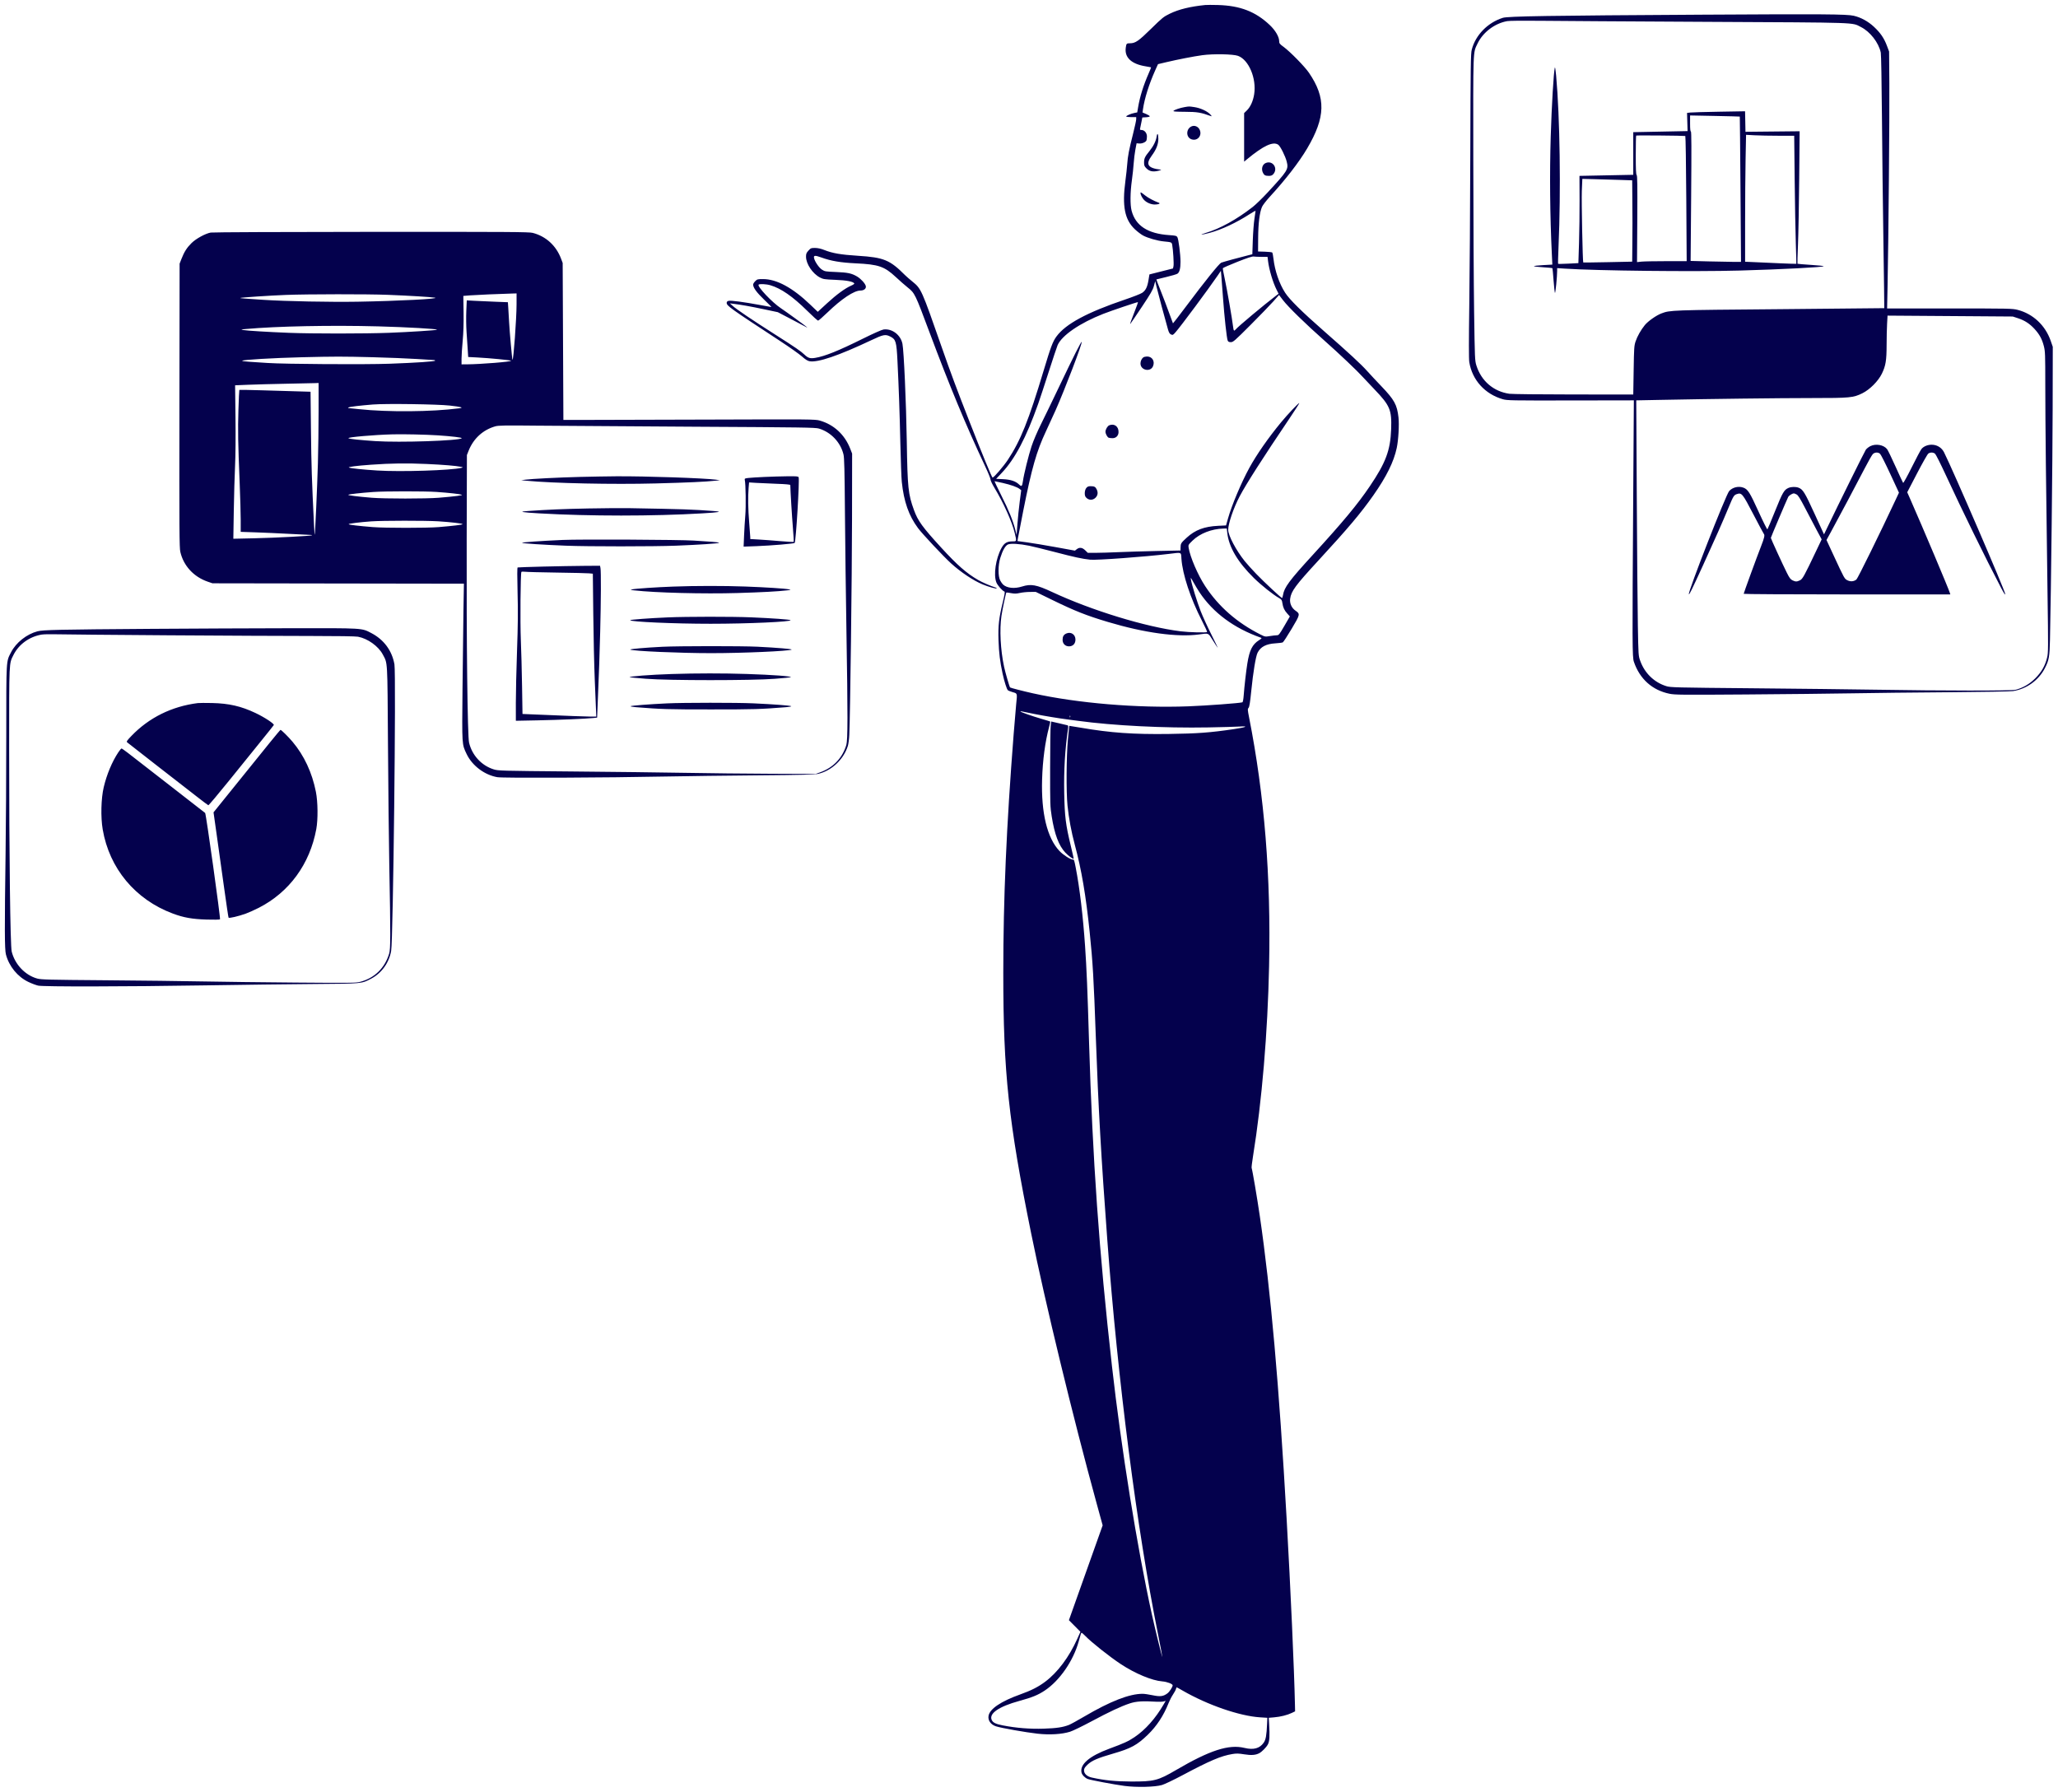 <svg width="232" height="202" viewBox="0 0 232 202" fill="none" xmlns="http://www.w3.org/2000/svg">
<path fill-rule="evenodd" clip-rule="evenodd" d="M135.86 0.566C134.172 0.737 132.891 1.05 131.88 1.54C131.175 1.882 131.031 1.997 129.774 3.232C128.352 4.63 127.995 4.876 127.385 4.879C126.996 4.881 126.973 4.906 126.908 5.38C126.757 6.484 127.544 7.219 129.154 7.478C129.475 7.53 129.747 7.58 129.76 7.589C129.772 7.599 129.656 7.896 129.501 8.248C128.892 9.638 128.503 10.885 128.297 12.109L128.202 12.671L127.882 12.735C127.485 12.814 126.957 13.042 126.957 13.134C126.957 13.172 127.211 13.203 127.521 13.203H128.085V13.444C128.085 13.576 127.926 14.313 127.732 15.08C127.27 16.901 127.134 17.611 127.074 18.495C127.047 18.895 126.955 19.74 126.87 20.373C126.484 23.245 126.784 24.77 127.948 25.859C128.226 26.119 128.635 26.43 128.855 26.549C129.385 26.836 130.484 27.15 131.187 27.216C132.063 27.299 132.09 27.31 132.143 27.604C132.248 28.177 132.344 29.741 132.29 29.996L132.233 30.267L130.904 30.602L129.576 30.938L129.471 31.574C129.341 32.366 129.152 32.746 128.756 33.014C128.586 33.129 127.723 33.468 126.836 33.768C122.545 35.219 120.133 36.517 119.096 37.934C118.679 38.504 118.457 39.095 117.653 41.769C115.966 47.386 115.042 49.692 113.624 51.828C113.124 52.582 112.039 53.843 111.892 53.843C111.817 53.843 110.755 51.268 109.298 47.551C107.866 43.899 107.178 42.054 106.134 39.065C103.89 32.638 103.849 32.546 102.858 31.743C102.549 31.493 102.17 31.162 102.017 31.009C100.318 29.304 99.628 29.02 96.733 28.837C94.78 28.713 93.85 28.553 92.918 28.182C92.54 28.032 92.199 27.956 91.884 27.953C91.442 27.948 91.399 27.966 91.139 28.25C90.906 28.505 90.863 28.611 90.864 28.937C90.864 29.749 91.597 30.844 92.434 31.284C92.804 31.477 92.946 31.499 94.167 31.548C95.448 31.6 96.172 31.738 96.307 31.956C96.332 31.996 96.178 32.104 95.965 32.196C95.285 32.488 94.302 33.206 93.23 34.194L92.188 35.154L91.361 34.362C89.354 32.437 87.557 31.463 86.015 31.463C85.412 31.463 85.358 31.477 85.137 31.699C85.007 31.829 84.901 31.999 84.901 32.077C84.901 32.43 85.282 32.955 86.121 33.762C86.609 34.23 86.984 34.614 86.956 34.614C86.928 34.614 86.336 34.508 85.641 34.378C83.876 34.049 82.387 33.853 82.134 33.917C81.988 33.953 81.921 34.024 81.921 34.14C81.921 34.479 82.245 34.711 87.982 38.471C89.016 39.149 90.105 39.919 90.402 40.184C90.77 40.511 91.039 40.684 91.242 40.722C92.182 40.899 94.513 40.107 98.247 38.342C99.593 37.705 99.815 37.664 100.373 37.947C100.987 38.257 101.065 38.524 101.171 40.673C101.33 43.92 101.416 46.383 101.498 50.005C101.543 51.961 101.615 53.906 101.66 54.328C101.893 56.557 102.448 58.135 103.49 59.541C103.968 60.185 106.381 62.758 107.218 63.516C108.332 64.524 109.723 65.451 110.774 65.886C111.423 66.154 112.289 66.399 112.355 66.332C112.378 66.309 112.329 66.268 112.245 66.243C111.715 66.08 110.725 65.651 110.27 65.388C108.949 64.622 107.933 63.731 106.098 61.73C103.988 59.428 103.478 58.726 103.034 57.507C102.379 55.705 102.306 55.01 102.223 49.763C102.156 45.443 101.894 39.563 101.735 38.765C101.532 37.751 100.56 37.015 99.597 37.147C99.408 37.173 98.436 37.605 97.34 38.149C94.533 39.544 92.978 40.171 91.897 40.346C91.329 40.438 91.102 40.371 90.702 39.993C90.261 39.576 89.693 39.186 87.399 37.726C84.805 36.075 83.015 34.867 82.596 34.486L82.283 34.201L82.686 34.25C83.507 34.349 84.661 34.555 86.15 34.87L87.681 35.194L89.01 35.885C89.742 36.264 90.503 36.667 90.702 36.779C90.902 36.892 91.028 36.945 90.984 36.898C90.874 36.781 88.597 35.124 88.022 34.743C87.055 34.101 85.372 32.327 85.513 32.097C85.583 31.983 86.372 32.019 86.841 32.157C88.051 32.514 89.352 33.415 90.99 35.031C91.613 35.646 92.168 36.149 92.224 36.149C92.279 36.149 92.761 35.727 93.295 35.212C94.876 33.688 96.28 32.755 96.995 32.755C97.404 32.755 97.672 32.528 97.601 32.242C97.528 31.949 97.039 31.42 96.61 31.167C96.006 30.812 95.566 30.719 94.241 30.665C93.049 30.617 92.97 30.603 92.651 30.392C92.328 30.177 91.885 29.539 91.778 29.134C91.686 28.782 91.853 28.76 92.589 29.027C93.683 29.424 94.747 29.605 96.473 29.688C99.051 29.811 99.694 30.032 100.992 31.24C101.417 31.637 102.012 32.159 102.314 32.4C103.13 33.053 103.152 33.097 104.775 37.441C107.026 43.468 108.887 47.949 111.049 52.55C111.394 53.283 111.67 53.965 111.664 54.064C111.657 54.163 111.853 54.577 112.099 54.984C113.125 56.681 114.089 58.828 114.389 60.085C114.621 61.052 114.626 61.034 114.127 61.034C113.506 61.034 113.2 61.224 112.888 61.801C112.252 62.977 111.985 64.786 112.318 65.653C112.448 65.99 112.996 66.611 113.241 66.698C113.301 66.719 113.24 67.099 113.055 67.853C112.607 69.679 112.508 70.554 112.563 72.184C112.612 73.616 112.732 74.597 113.021 75.932C113.212 76.811 113.487 77.683 113.613 77.811C113.663 77.861 113.912 77.962 114.167 78.035C114.701 78.187 114.686 78.132 114.552 79.415C114.51 79.815 114.384 81.305 114.273 82.727C113.453 93.207 113.101 101.316 113.101 109.673C113.102 120.962 113.687 126.433 116.238 139.019C117.837 146.904 120.957 159.777 123.618 169.468L124.303 171.963L123.246 174.934C122.665 176.568 121.809 178.973 121.344 180.28L120.499 182.655L121.149 183.31L121.799 183.965L121.441 184.761C120.513 186.827 119.222 188.551 117.815 189.601C117.027 190.189 116.256 190.58 114.993 191.032C112.848 191.799 111.587 192.649 111.442 193.423C111.345 193.942 111.682 194.427 112.276 194.621C112.858 194.811 115.658 195.307 116.967 195.452C118.329 195.603 119.691 195.521 120.624 195.232C120.924 195.139 121.992 194.623 122.996 194.085C125.073 192.973 126.37 192.365 127.36 192.038C128.076 191.801 128.807 191.754 130.341 191.846C130.673 191.866 131.049 191.853 131.177 191.817L131.408 191.753L131.184 192.141C130.272 193.721 129.101 195.036 127.884 195.848C127.176 196.32 126.715 196.531 125.064 197.14C122.812 197.97 121.717 198.906 121.919 199.829C121.978 200.097 122.309 200.44 122.625 200.56C122.963 200.688 125.583 201.182 126.749 201.337C128.11 201.519 130.197 201.47 130.993 201.237C131.285 201.151 132.318 200.658 133.289 200.141C136.394 198.488 137.63 197.962 138.921 197.746C139.384 197.669 139.625 197.674 140.266 197.778C141.056 197.906 141.553 197.868 141.96 197.65C142.268 197.484 142.762 196.979 142.932 196.655C143.117 196.301 143.151 195.728 143.07 194.346L143.03 193.66L143.634 193.608C144.351 193.548 145.118 193.356 145.628 193.11L145.997 192.932L145.981 192.205C145.898 188.241 145.496 179.24 145.044 171.239C144.19 156.134 143.247 145.49 142.022 137.116C141.721 135.055 141.188 131.918 141.096 131.665C141.075 131.608 141.148 131.008 141.257 130.332C142.256 124.153 142.908 116.429 143.066 108.912C143.279 98.753 142.55 89.701 140.805 80.85C140.642 80.023 140.637 79.93 140.753 79.8C140.845 79.695 140.926 79.192 141.053 77.92C141.268 75.773 141.564 73.983 141.771 73.58C142.11 72.916 142.735 72.59 143.789 72.527C144.169 72.504 144.538 72.456 144.609 72.419C144.68 72.382 145.128 71.697 145.605 70.896C146.575 69.266 146.586 69.22 146.045 68.847C145.607 68.546 145.369 68.018 145.439 67.505C145.556 66.643 146.02 66.015 148.637 63.174C151.983 59.541 153.406 57.854 154.819 55.842C156.293 53.743 157.124 52.062 157.454 50.509C157.647 49.602 157.746 47.88 157.652 47.051C157.491 45.624 157.185 45.069 155.72 43.541C155.166 42.963 154.446 42.193 154.121 41.828C153.433 41.059 152.04 39.771 149.269 37.342C146.738 35.123 145.377 33.777 144.871 32.996C144.214 31.981 143.709 30.509 143.56 29.173C143.521 28.824 143.458 28.507 143.42 28.468C143.382 28.43 143.007 28.389 142.586 28.375L141.822 28.352L141.832 26.817C141.844 25.169 141.997 23.945 142.269 23.319C142.352 23.129 142.744 22.62 143.141 22.188C144.918 20.255 146.446 18.279 147.351 16.746C149.437 13.21 149.49 11.03 147.557 8.2C147.079 7.499 145.437 5.824 144.701 5.285C144.255 4.958 144.204 4.892 144.202 4.631C144.196 4.143 143.77 3.417 143.137 2.819C141.537 1.305 139.799 0.635 137.29 0.565C136.681 0.548 136.037 0.548 135.86 0.566ZM191.853 1.655C174.708 1.755 169.986 1.829 169.416 2.009C167.706 2.55 166.336 3.952 165.913 5.597C165.794 6.059 165.778 7.254 165.749 17.312C165.732 23.473 165.68 31.167 165.634 34.41C165.578 38.383 165.578 40.473 165.633 40.817C165.954 42.836 167.399 44.435 169.422 45.01C169.906 45.148 170.395 45.157 177.062 45.146L184.186 45.134L184.113 56.094C184.001 72.793 184.007 74.07 184.189 74.608C184.847 76.545 186.261 77.814 188.202 78.212C188.817 78.337 189.524 78.344 196.768 78.293C201.11 78.263 206.512 78.205 208.772 78.164C211.032 78.123 215.927 78.067 219.649 78.041C223.548 78.013 226.637 77.957 226.937 77.91C228.459 77.671 229.801 76.708 230.514 75.343C230.979 74.454 231.055 74.035 231.095 72.143C231.218 66.387 231.384 52.03 231.397 46.087L231.411 39.098L231.173 38.413C230.569 36.677 229.18 35.377 227.455 34.935C226.86 34.782 226.537 34.775 219.784 34.775H212.734L212.786 32.25C212.889 27.278 213.015 12.934 212.987 9.405L212.959 5.81L212.717 5.164C212.397 4.311 211.99 3.712 211.268 3.036C210.598 2.409 209.79 1.966 208.974 1.777C208.181 1.594 205.526 1.575 191.853 1.655ZM192.554 2.463C209.855 2.552 208.716 2.514 209.779 3.044C210.817 3.562 211.784 4.806 212.023 5.931C212.066 6.135 212.123 9.323 212.153 13.162C212.182 16.94 212.257 23.337 212.32 27.378C212.382 31.419 212.426 34.733 212.416 34.742C212.406 34.751 207.123 34.802 200.675 34.856C188.337 34.959 188.276 34.961 187.291 35.335C186.707 35.556 185.787 36.205 185.421 36.652C184.984 37.188 184.575 37.911 184.381 38.492C184.219 38.977 184.203 39.226 184.163 41.747L184.119 44.476L177.404 44.472C173.634 44.47 170.454 44.434 170.152 44.392C168.365 44.137 166.982 42.95 166.434 41.199C166.263 40.651 166.255 40.453 166.178 35.179C166.134 32.18 166.092 24.472 166.085 18.051C166.071 5.264 166.044 6.009 166.559 4.921C167.164 3.644 168.498 2.633 169.909 2.382C170.161 2.337 171.692 2.321 173.565 2.343C175.337 2.364 183.882 2.418 192.554 2.463ZM139.561 6.297C140.776 6.739 141.66 8.835 141.384 10.62C141.265 11.385 140.967 12.049 140.566 12.442L140.251 12.751V15.488V18.226L140.576 17.956C142.435 16.417 143.522 15.912 144.102 16.32C144.336 16.484 144.893 17.596 145.051 18.212C145.274 19.086 145.182 19.235 142.876 21.727C142.3 22.349 141.555 23.071 141.221 23.332C139.423 24.736 137.536 25.78 135.945 26.252C135.084 26.508 135.414 26.508 136.366 26.252C137.702 25.893 139.38 25.107 140.873 24.142C141.24 23.904 141.54 23.739 141.54 23.775C141.54 23.81 141.482 24.218 141.411 24.682C141.34 25.145 141.258 26.231 141.229 27.095L141.177 28.665L140.734 28.774C139.83 28.996 137.867 29.532 137.672 29.611C137.44 29.705 135.834 31.7 133.725 34.516C132.916 35.596 132.244 36.468 132.231 36.455C132.218 36.442 132.022 35.912 131.794 35.277C131.567 34.642 131.147 33.536 130.86 32.82C130.574 32.103 130.349 31.51 130.361 31.501C130.372 31.493 130.873 31.37 131.475 31.229C132.077 31.088 132.646 30.918 132.741 30.852C132.97 30.691 133.079 30.261 133.08 29.521C133.08 28.683 132.856 26.936 132.721 26.729C132.625 26.582 132.501 26.552 131.813 26.507C129.39 26.348 128.007 25.448 127.564 23.744C127.394 23.088 127.407 21.7 127.596 20.34C127.681 19.725 127.774 18.859 127.802 18.414C127.829 17.97 127.914 17.279 127.99 16.879L128.129 16.152L128.423 16.178C128.748 16.206 129.166 16.027 129.244 15.825C129.271 15.753 129.294 15.55 129.294 15.374C129.294 14.993 129.012 14.657 128.691 14.657C128.518 14.657 128.492 14.628 128.528 14.475C128.551 14.376 128.617 14.057 128.673 13.768L128.776 13.243L129.196 13.219C129.427 13.205 129.616 13.157 129.616 13.111C129.616 13.065 129.432 12.949 129.207 12.854L128.797 12.681L128.849 12.316C129.015 11.124 129.541 9.456 130.235 7.915L130.542 7.232L131.427 7.022C132.765 6.705 134.547 6.358 135.537 6.222C136.769 6.054 139.008 6.095 139.561 6.297ZM175.275 7.628C175.144 8.145 174.921 11.907 174.815 15.384C174.685 19.621 174.73 24.282 174.942 28.688L174.997 29.831L173.94 29.89C173.359 29.922 172.9 29.976 172.922 30.01C172.943 30.045 173.414 30.099 173.969 30.131C174.523 30.163 174.991 30.212 175.007 30.24C175.024 30.268 175.082 30.891 175.136 31.624C175.191 32.358 175.261 32.986 175.293 33.021C175.35 33.083 175.539 31.17 175.539 30.538V30.227L176.405 30.284C180.038 30.525 190.958 30.645 196.123 30.501C200.833 30.37 205.59 30.123 205.59 30.01C205.59 29.981 204.931 29.914 204.126 29.861C203.321 29.809 202.649 29.752 202.631 29.734C202.614 29.717 202.639 28.744 202.688 27.573C202.737 26.402 202.799 23.048 202.826 20.12L202.875 14.797L199.822 14.828L196.768 14.859L196.746 13.702L196.723 12.544L193.805 12.594C192.2 12.621 190.728 12.663 190.535 12.687L190.182 12.731L190.212 13.755L190.242 14.778L187.744 14.828C186.371 14.856 184.993 14.883 184.683 14.889L184.119 14.899V17.303V19.707L181.621 19.757C180.248 19.784 178.883 19.811 178.589 19.817L178.055 19.828L178.066 22.474C178.072 23.93 178.044 26.142 178.004 27.392L177.932 29.664L176.808 29.721C176.191 29.752 175.668 29.761 175.648 29.741C175.628 29.721 175.649 28.836 175.695 27.776C175.968 21.539 175.85 13.218 175.424 8.517C175.366 7.867 175.305 7.508 175.275 7.628ZM133.544 12.074C133.036 12.16 132.387 12.38 132.288 12.5C132.227 12.575 132.529 12.598 133.591 12.604C134.98 12.611 135.367 12.675 136.504 13.088C136.631 13.134 136.614 13.092 136.424 12.887C136.091 12.528 135.307 12.171 134.642 12.075C134.026 11.985 134.073 11.985 133.544 12.074ZM196.129 13.143C196.139 13.154 196.173 16.844 196.206 21.343L196.265 29.524H195.502C195.083 29.524 193.805 29.499 192.662 29.47L190.585 29.416L190.645 22.118C190.689 16.742 190.681 14.819 190.614 14.819C190.553 14.819 190.524 14.53 190.524 13.917V13.015L193.318 13.07C194.855 13.1 196.12 13.133 196.129 13.143ZM134.369 14.229C133.688 14.479 133.659 15.486 134.326 15.707C135.015 15.935 135.563 15.25 135.221 14.588C135.057 14.27 134.686 14.114 134.369 14.229ZM130.388 15.406C130.315 15.898 130.02 16.489 129.576 17.036C129.061 17.67 128.972 17.858 128.972 18.321C128.971 18.658 129.009 18.751 129.239 18.982C129.576 19.32 129.968 19.401 130.572 19.257C130.89 19.181 130.965 19.142 130.824 19.125C129.383 18.952 129.116 18.528 129.833 17.555C130.351 16.852 130.578 16.273 130.581 15.652C130.583 15.066 130.462 14.911 130.388 15.406ZM189.986 15.332C190.022 15.341 190.072 18.519 190.096 22.395L190.141 29.443H187.847C186.585 29.443 185.325 29.467 185.048 29.496L184.543 29.549L184.573 24.692C184.596 20.883 184.581 19.814 184.502 19.735C184.426 19.66 184.401 19.096 184.401 17.482C184.401 16.299 184.422 15.309 184.447 15.284C184.487 15.244 189.805 15.29 189.986 15.332ZM200.514 15.304H202.262L202.315 20.252C202.344 22.974 202.403 26.217 202.445 27.46C202.487 28.702 202.512 29.729 202.5 29.741C202.487 29.753 201.664 29.727 200.67 29.683C199.676 29.638 198.382 29.58 197.795 29.554L196.728 29.507L196.728 25.092C196.728 22.663 196.752 19.444 196.781 17.938L196.835 15.199L197.801 15.251C198.332 15.28 199.553 15.304 200.514 15.304ZM142.696 18.373C142.298 18.534 142.153 19.054 142.383 19.499C142.52 19.765 142.649 19.828 143.063 19.828C143.273 19.828 143.414 19.773 143.529 19.646C144.115 19 143.494 18.05 142.696 18.373ZM182.608 20.283L183.998 20.33L184.014 22.362C184.034 25.037 184.034 25.273 184.015 27.552L183.998 29.498L181.25 29.556C179.738 29.587 178.493 29.602 178.482 29.589C178.411 29.5 178.273 22.632 178.321 21.523L178.378 20.166L179.799 20.201C180.58 20.22 181.844 20.257 182.608 20.283ZM128.568 21.762C128.568 21.941 128.756 22.31 128.956 22.525C129.252 22.842 129.744 23.056 130.18 23.057C130.616 23.058 130.868 22.939 130.621 22.85C130.075 22.653 129.438 22.312 129.074 22.022C128.635 21.671 128.568 21.637 128.568 21.762ZM23.752 26.218C23.129 26.338 22.096 26.906 21.586 27.409C21.066 27.922 20.762 28.4 20.455 29.191L20.247 29.726L20.226 45.705C20.207 59.873 20.218 61.746 20.329 62.223C20.692 63.793 21.838 65.035 23.429 65.581L23.953 65.76L38.125 65.782L52.298 65.804L52.245 68.852C52.216 70.529 52.168 74.5 52.139 77.678C52.079 84.082 52.066 83.875 52.603 85.007C53.226 86.319 54.622 87.371 56.069 87.618C56.72 87.73 68.169 87.681 75.354 87.537C77.393 87.496 81.906 87.438 85.385 87.409C90.387 87.368 91.817 87.333 92.224 87.242C93.732 86.907 95.105 85.617 95.582 84.085C95.648 83.871 95.72 83.315 95.741 82.849C95.844 80.598 96.041 65.021 96.05 58.489L96.06 51.136L95.849 50.592C95.229 48.995 93.994 47.856 92.394 47.408C91.897 47.269 91.312 47.263 80.631 47.3C74.45 47.322 68.069 47.339 66.452 47.339H63.511L63.471 38.492L63.431 29.645L63.25 29.166C62.694 27.686 61.538 26.634 60.05 26.253C59.627 26.145 57.467 26.131 41.842 26.139C32.092 26.144 23.951 26.179 23.752 26.218ZM142.225 28.958H142.891L142.947 29.423C143.068 30.409 143.493 31.838 143.915 32.672L144.138 33.114L143.869 33.318C142.49 34.366 139.576 36.805 139.294 37.146C139.114 37.364 139.064 37.306 139.005 36.815C138.897 35.909 138.319 32.592 138.073 31.465C137.936 30.836 137.836 30.285 137.851 30.24C137.866 30.195 138.602 29.87 139.487 29.52C140.622 29.07 141.165 28.893 141.328 28.92C141.456 28.941 141.859 28.958 142.225 28.958ZM137.873 33.604C138.023 35.711 138.289 38.136 138.397 38.391C138.456 38.53 138.541 38.573 138.756 38.573C139.016 38.573 139.185 38.426 140.955 36.654C142.01 35.598 143.168 34.402 143.53 33.995L144.187 33.254L144.639 33.847C145.222 34.61 147.178 36.518 149.316 38.411C150.947 39.854 153.024 41.824 153.619 42.491C153.777 42.669 154.371 43.298 154.938 43.889C156.698 45.722 156.904 46.214 156.825 48.383C156.738 50.776 156.223 52.154 154.421 54.818C153.035 56.868 151.401 58.834 147.982 62.569C145.341 65.453 144.771 66.222 144.633 67.087C144.604 67.268 144.556 67.417 144.526 67.417C144.429 67.417 142.491 65.608 141.617 64.701C141.15 64.217 140.564 63.567 140.315 63.256C139.347 62.047 138.465 60.382 138.456 59.745C138.447 59.055 139.059 57.259 139.749 55.953C140.495 54.542 142.407 51.552 145.307 47.26C145.984 46.259 146.506 45.44 146.467 45.44C146.362 45.44 145.128 46.747 144.407 47.622C142.97 49.366 141.659 51.249 140.836 52.752C139.932 54.404 138.848 56.975 138.432 58.458L138.213 59.235L137.318 59.279C135.755 59.357 134.734 59.742 133.785 60.611C133.127 61.214 133.094 61.267 133.086 61.73L133.08 62.062L130.401 62.118C128.928 62.149 126.979 62.208 126.071 62.249C125.163 62.29 124.017 62.324 123.525 62.325L122.631 62.327L122.341 62.044C122.005 61.716 121.689 61.675 121.381 61.919L121.18 62.077L119.013 61.683C117.821 61.466 116.364 61.223 115.774 61.144L114.703 60.999L114.753 60.673C114.781 60.494 115.053 59.093 115.357 57.56C116.303 52.8 116.851 50.878 117.898 48.651C118.237 47.929 118.732 46.848 118.999 46.248C120.041 43.899 122.008 38.752 121.941 38.549C121.903 38.436 121.006 40.215 119.422 43.542C118.681 45.097 117.754 47.014 117.36 47.803C116.94 48.645 116.498 49.678 116.289 50.308C115.952 51.325 115.425 53.455 115.313 54.254C115.232 54.827 115.163 54.89 114.896 54.634C114.495 54.249 113.945 54.063 113.081 54.021L112.297 53.983L112.936 53.305C114.425 51.728 115.682 49.342 117.037 45.521C117.219 45.01 117.751 43.392 118.221 41.926C118.69 40.459 119.143 39.103 119.226 38.912C119.71 37.806 121.739 36.416 124.379 35.381C125.277 35.029 128.251 34.025 128.285 34.063C128.298 34.077 128.167 34.452 127.994 34.897C127.479 36.218 127.345 36.598 127.423 36.512C127.465 36.468 128.045 35.612 128.714 34.61C129.714 33.112 129.956 32.692 130.079 32.242L130.228 31.695L130.376 32.326C130.522 32.947 131.401 36.224 131.669 37.144C131.771 37.496 131.857 37.636 132.011 37.707C132.2 37.793 132.24 37.774 132.518 37.459C133.094 36.809 136.227 32.592 137.274 31.059L137.632 30.534L137.689 31.18C137.721 31.535 137.803 32.626 137.873 33.604ZM58.232 34.311C58.229 35.939 57.883 40.671 57.774 40.563C57.728 40.516 57.449 37.417 57.392 36.31C57.365 35.799 57.324 35.087 57.299 34.726L57.255 34.071L55.871 34.018C55.11 33.989 54.067 33.943 53.553 33.915L52.619 33.865L52.567 35.068C52.538 35.729 52.55 36.779 52.593 37.401C52.636 38.023 52.696 38.918 52.725 39.39L52.779 40.247L53.794 40.299C55.165 40.37 57.535 40.599 57.611 40.668C57.731 40.778 54.186 41.066 52.614 41.074L52.03 41.077V40.432C52.03 40.078 52.088 39.178 52.158 38.433C52.245 37.506 52.277 36.49 52.259 35.22L52.232 33.361L52.997 33.299C53.654 33.246 56.268 33.132 57.771 33.091L58.234 33.079L58.232 34.311ZM43.732 33.239C46.131 33.334 48.572 33.481 49.009 33.557C49.737 33.683 44.946 33.935 40.308 34.014C37.237 34.066 32.209 33.967 29.713 33.804C27.601 33.666 27.05 33.622 27.08 33.592C27.134 33.538 30.458 33.316 32.211 33.25C34.722 33.154 41.435 33.148 43.732 33.239ZM227.49 35.877C228.249 36.126 228.803 36.486 229.357 37.089C229.914 37.695 230.203 38.228 230.406 39.024C230.554 39.603 230.566 39.931 230.567 43.453C230.569 47.477 230.655 55.513 230.817 66.74C230.909 73.16 230.907 73.57 230.772 74.133C230.554 75.044 230.143 75.766 229.441 76.47C228.8 77.114 228.053 77.549 227.222 77.763C226.751 77.885 218.971 77.88 211.391 77.754C208.887 77.713 202.679 77.641 197.594 77.595C188.816 77.516 188.325 77.503 187.846 77.355C186.478 76.931 185.401 75.887 184.906 74.505C184.698 73.923 184.697 73.905 184.637 70.527C184.604 68.661 184.549 62.184 184.516 56.135L184.456 45.136L187.067 45.084C192.667 44.972 200.649 44.875 204.274 44.875C208.557 44.875 208.916 44.841 209.941 44.338C210.78 43.926 211.734 42.969 212.145 42.128C212.577 41.24 212.677 40.64 212.679 38.896C212.68 38.074 212.704 36.992 212.733 36.492L212.785 35.582L219.842 35.632L226.9 35.683L227.49 35.877ZM42.644 36.794C45.855 36.88 49.356 37.08 49.264 37.172C49.201 37.236 46.088 37.436 43.869 37.519C41.052 37.625 35.218 37.626 32.574 37.522C30.191 37.428 27.868 37.286 27.417 37.206C27.119 37.153 27.139 37.145 27.699 37.094C31.183 36.775 37.331 36.652 42.644 36.794ZM42 40.271C43.728 40.316 45.968 40.406 46.978 40.472C47.988 40.538 48.867 40.593 48.932 40.593C48.996 40.593 49.049 40.623 49.049 40.66C49.049 40.753 46.919 40.897 43.933 41.006C41.151 41.108 32.155 41.052 30.157 40.92C29.492 40.877 28.576 40.816 28.122 40.786C27.668 40.757 27.297 40.706 27.297 40.674C27.297 40.562 30.811 40.353 34.024 40.275C37.778 40.184 38.582 40.184 42 40.271ZM128.884 40.292C128.694 40.438 128.568 40.713 128.568 40.98C128.568 41.744 129.689 41.986 129.981 41.285C130.217 40.719 129.886 40.186 129.303 40.191C129.143 40.193 128.954 40.238 128.884 40.292ZM35.916 46.349C35.915 48.093 35.879 50.738 35.837 52.227C35.758 54.949 35.523 60.243 35.479 60.288C35.465 60.302 35.43 59.811 35.4 59.199C35.15 54.084 35.097 52.45 35.056 48.58L35.008 44.164L33.469 44.118C32.622 44.093 30.823 44.04 29.472 44C28.12 43.959 26.999 43.94 26.98 43.957C26.961 43.974 26.915 44.978 26.878 46.189C26.807 48.504 26.831 49.929 27.019 54.489C27.082 56.023 27.134 57.88 27.135 58.618L27.135 59.96L28.807 60.016C29.727 60.047 31.458 60.124 32.654 60.189C33.851 60.253 34.917 60.306 35.024 60.306C35.131 60.306 35.201 60.324 35.18 60.346C35.106 60.42 31.044 60.631 28.674 60.684L26.304 60.737L26.355 57.593C26.383 55.864 26.447 53.595 26.498 52.55C26.555 51.377 26.574 49.273 26.547 47.045L26.503 43.438L27.967 43.378C28.773 43.344 30.7 43.292 32.251 43.261C33.802 43.23 35.261 43.199 35.494 43.192L35.917 43.178L35.916 46.349ZM50.701 45.722C52.058 45.876 52.328 45.957 51.738 46.034C48.69 46.433 43.723 46.474 40.469 46.127C39.849 46.06 39.305 46.005 39.261 46.004C39.216 46.002 39.234 45.969 39.301 45.931C39.427 45.858 40.589 45.718 42.04 45.602C43.493 45.486 49.321 45.567 50.701 45.722ZM125.048 47.946C124.849 48.026 124.621 48.414 124.621 48.672C124.621 48.904 124.828 49.288 124.987 49.349C125.059 49.377 125.253 49.399 125.419 49.399C125.808 49.399 126.083 49.124 126.094 48.723C126.113 48.084 125.618 47.716 125.048 47.946ZM78.376 48.107C90.495 48.173 91.916 48.194 92.314 48.313C93.665 48.715 94.753 49.859 95.086 51.226C95.179 51.609 95.212 52.919 95.252 57.923C95.28 61.345 95.355 67.289 95.419 71.133C95.577 80.682 95.574 83.418 95.406 83.985C94.973 85.448 93.938 86.535 92.475 87.063L91.951 87.252L86.916 87.232C84.146 87.221 79.777 87.174 77.207 87.127C74.637 87.081 68.855 87.011 64.357 86.972C56.399 86.902 56.165 86.896 55.644 86.732C54.275 86.302 53.211 85.143 52.877 83.718C52.702 82.972 52.579 72.392 52.61 60.751L52.635 51.298L52.828 50.813C53.377 49.436 54.444 48.46 55.834 48.064C56.199 47.961 56.882 47.95 60.57 47.988C62.941 48.013 70.953 48.066 78.376 48.107ZM49.372 49.08C50.913 49.181 52.133 49.329 52.054 49.406C51.761 49.689 45.084 49.911 42.311 49.73C40.601 49.618 39.366 49.485 39.278 49.403C39.151 49.286 42.175 49.022 44.256 48.967C45.502 48.935 47.991 48.99 49.372 49.08ZM210.846 50.297C210.657 50.391 210.427 50.574 210.335 50.703C210.197 50.898 207.276 56.797 205.966 59.528L205.622 60.244L204.548 57.897C203.45 55.499 203.245 55.168 202.745 54.979C202.431 54.861 201.929 54.872 201.619 55.005C201.124 55.217 200.948 55.521 200.114 57.598C199.669 58.706 199.277 59.641 199.242 59.675C199.208 59.71 198.752 58.798 198.23 57.649C197.257 55.51 197.041 55.168 196.541 54.979C195.999 54.774 195.333 54.928 194.938 55.349C194.57 55.742 190.235 66.831 190.389 66.985C190.45 67.046 190.69 66.553 192.01 63.671C193.333 60.782 194.17 58.889 194.839 57.277C195.413 55.896 195.463 55.813 195.803 55.701C196.342 55.522 196.437 55.639 197.657 57.982C198.265 59.149 198.794 60.139 198.833 60.181C198.966 60.327 198.902 60.618 198.53 61.572C198.041 62.824 196.566 66.86 196.566 66.946C196.566 66.983 201.808 67.013 208.214 67.013H219.861L219.804 66.831C219.627 66.271 216.815 59.608 215.343 56.265L215.004 55.495L216.108 53.374C216.715 52.207 217.288 51.199 217.381 51.134C217.608 50.974 217.943 50.984 218.144 51.157C218.234 51.234 218.778 52.316 219.353 53.56C221.185 57.527 223.843 62.95 225.59 66.285C225.898 66.874 226.054 67.109 226.054 66.984C226.054 66.645 220.158 52.981 219.155 50.995C218.909 50.508 218.455 50.197 217.913 50.144C217.393 50.094 216.85 50.298 216.594 50.639C216.489 50.779 215.997 51.708 215.502 52.702C215.007 53.697 214.575 54.478 214.541 54.439C214.507 54.4 214.124 53.576 213.689 52.607C213.255 51.639 212.825 50.753 212.735 50.638C212.352 50.149 211.466 49.989 210.846 50.297ZM211.939 51.157C212.029 51.234 212.545 52.253 213.087 53.42L214.071 55.543L213.704 56.329C211.951 60.08 209.423 65.219 209.275 65.334C208.982 65.561 208.617 65.594 208.272 65.425C207.927 65.256 207.934 65.268 206.676 62.553L205.902 60.88L206.38 60.008C207.196 58.519 209.318 54.524 210.149 52.914C210.585 52.069 211.023 51.297 211.122 51.197C211.34 50.978 211.711 50.959 211.939 51.157ZM48.122 52.309C49.938 52.39 51.45 52.516 51.95 52.626C52.217 52.685 52.221 52.691 52.03 52.74C50.908 53.03 45.197 53.212 42.523 53.043C40.909 52.941 39.594 52.805 39.346 52.714C39.149 52.642 40.193 52.506 41.839 52.39C44.128 52.228 45.835 52.206 48.122 52.309ZM65.397 53.766C62.957 53.828 59.939 53.98 59.201 54.079L58.758 54.138L59.362 54.197C62.321 54.485 69.109 54.628 73.89 54.502C77.565 54.405 79.538 54.315 80.631 54.195L81.155 54.138L80.712 54.078C79.368 53.899 72.778 53.675 69.473 53.696C68.498 53.703 66.664 53.734 65.397 53.766ZM86.191 53.769C85.415 53.804 84.587 53.856 84.35 53.885C83.961 53.932 83.924 53.954 83.962 54.112C84.065 54.541 84.102 57.113 84.02 58.085C83.971 58.663 83.908 59.695 83.88 60.38L83.829 61.625L85.312 61.57C86.951 61.508 89.506 61.293 89.584 61.209C89.727 61.057 90.146 54.11 90.031 53.809C89.989 53.7 89.811 53.683 88.791 53.694C88.136 53.7 86.966 53.734 86.191 53.769ZM113.019 54.442C113.963 54.658 114.658 54.904 114.937 55.12L115.122 55.264L114.954 56.553C114.862 57.262 114.745 58.397 114.695 59.075L114.602 60.307L114.456 59.729C114.193 58.69 113.728 57.547 112.892 55.883C112.44 54.983 112.093 54.247 112.121 54.248C112.15 54.248 112.554 54.336 113.019 54.442ZM87.54 54.541C88.579 54.577 89.091 54.624 89.092 54.683C89.097 55.25 89.28 58.269 89.383 59.481C89.456 60.338 89.495 61.06 89.469 61.086C89.443 61.112 88.758 61.075 87.947 61.005C87.136 60.935 86.047 60.853 85.526 60.824L84.579 60.769L84.578 60.558C84.577 60.442 84.523 59.711 84.458 58.933C84.331 57.401 84.307 56.008 84.391 55.016L84.444 54.387L85.216 54.437C85.641 54.465 86.687 54.511 87.54 54.541ZM122.451 55.026C122.263 55.266 122.228 55.822 122.388 56.032C122.676 56.408 123.168 56.444 123.499 56.111C123.766 55.844 123.806 55.51 123.617 55.142C123.479 54.874 123.35 54.813 122.928 54.813C122.689 54.813 122.58 54.861 122.451 55.026ZM49.211 55.46C50.611 55.557 51.83 55.692 52.057 55.776C52.236 55.843 51.337 55.96 49.452 56.116C48.029 56.234 43.356 56.234 41.919 56.116C40.303 55.983 39.22 55.847 39.261 55.782C39.299 55.72 40.694 55.563 42.08 55.465C43.399 55.371 47.873 55.368 49.211 55.46ZM202.525 55.74C202.703 55.832 202.926 56.188 203.501 57.295C203.91 58.085 204.495 59.198 204.802 59.769L205.358 60.807L204.737 62.112C203.378 64.971 203.206 65.282 202.904 65.425C202.554 65.592 202.422 65.592 202.072 65.426C201.846 65.318 201.724 65.155 201.43 64.567C200.961 63.63 199.628 60.725 199.628 60.639C199.628 60.572 201.407 56.382 201.584 56.032C201.669 55.864 202.034 55.633 202.23 55.624C202.266 55.622 202.399 55.674 202.525 55.74ZM66.331 57.323C63.51 57.378 61.784 57.451 59.443 57.616C58.411 57.689 58.776 57.758 60.812 57.877C66.434 58.203 73.642 58.203 79.141 57.877C81.143 57.759 81.496 57.689 80.47 57.613C77.919 57.426 77.197 57.402 70.963 57.289C70.144 57.274 68.059 57.289 66.331 57.323ZM49.412 58.771C50.828 58.862 52.099 59.01 52.149 59.091C52.187 59.153 51.075 59.29 49.452 59.424C48.131 59.533 43.423 59.533 42.04 59.424C40.445 59.299 39.301 59.161 39.301 59.095C39.301 59.028 40.574 58.868 41.839 58.778C43.127 58.685 48.003 58.681 49.412 58.771ZM138.352 60.084C138.53 61.679 139.533 63.377 141.352 65.163C142.191 65.986 143.516 67.042 144.186 67.419C144.466 67.577 144.512 67.646 144.561 67.973C144.639 68.494 144.781 68.802 145.117 69.174L145.406 69.496L144.791 70.557C144.224 71.534 144.156 71.618 143.94 71.618C143.811 71.618 143.461 71.659 143.162 71.708C142.629 71.796 142.609 71.793 142.099 71.537C139.455 70.206 137.374 68.386 135.862 66.083C135.037 64.828 134.163 62.798 133.996 61.753C133.946 61.437 133.958 61.413 134.43 60.953C135.264 60.139 136.587 59.623 137.924 59.589L138.296 59.58L138.352 60.084ZM63.431 60.872C60.938 60.983 58.787 61.136 58.854 61.198C58.931 61.268 61.175 61.414 63.793 61.52C66.27 61.62 73.691 61.619 76.2 61.519C78.824 61.414 80.979 61.272 81.059 61.198C81.095 61.164 80.751 61.112 80.294 61.082C79.837 61.052 78.901 60.99 78.214 60.944C76.641 60.84 65.372 60.785 63.431 60.872ZM116.014 61.523C116.443 61.61 117.757 61.933 118.934 62.241C121.095 62.807 122.004 63.004 122.889 63.098C123.609 63.174 129.072 62.773 131.764 62.446C133.264 62.263 133.129 62.211 133.184 62.993C133.309 64.763 134.2 67.456 135.494 69.978C135.84 70.653 136.103 71.226 136.079 71.25C135.988 71.341 134.049 71.291 133.094 71.172C129.152 70.683 123.082 68.827 118.618 66.746C116.831 65.913 116.229 65.804 115.207 66.125C114.354 66.393 113.522 66.305 113.074 65.899C112.99 65.823 112.844 65.615 112.751 65.437C112.5 64.963 112.507 63.729 112.766 62.892C113.026 62.05 113.329 61.518 113.623 61.384C113.929 61.244 114.924 61.301 116.014 61.523ZM61.215 63.875C59.686 63.913 58.399 63.957 58.355 63.973C58.301 63.992 58.298 64.936 58.346 66.78C58.403 68.955 58.389 70.391 58.284 73.395C58.21 75.506 58.15 78.139 58.151 79.245L58.153 81.258L60.631 81.209C63.044 81.161 66.075 81.033 66.903 80.945L67.314 80.901L67.367 79.592C67.54 75.383 67.588 74.023 67.66 71.214C67.751 67.688 67.765 64.408 67.691 64.033L67.64 63.781L65.817 63.794C64.815 63.801 62.744 63.837 61.215 63.875ZM62.77 64.551C64.551 64.576 66.194 64.614 66.42 64.637L66.831 64.678L66.88 69.219C66.906 71.716 66.982 75.068 67.049 76.668C67.115 78.267 67.181 79.849 67.194 80.182L67.217 80.788L66.573 80.786C66.009 80.784 64.234 80.716 60.038 80.538L58.902 80.49L58.852 77.367C58.825 75.649 58.763 73.299 58.714 72.143C58.631 70.171 58.676 64.644 58.777 64.478C58.8 64.44 58.979 64.43 59.175 64.457C59.371 64.484 60.989 64.526 62.77 64.551ZM135.217 66.77C136.749 69.076 139.105 70.82 142.136 71.891C142.267 71.938 142.236 71.98 141.93 72.174C141.174 72.655 140.853 73.297 140.613 74.806C140.47 75.703 140.279 77.38 140.204 78.391C140.172 78.826 140.11 79.158 140.058 79.176C139.771 79.272 135.993 79.553 133.966 79.629C128.199 79.844 121.47 79.28 116.428 78.16C115.37 77.925 113.907 77.548 113.863 77.499C113.793 77.421 113.33 75.814 113.191 75.167C112.786 73.284 112.666 70.951 112.895 69.428C113.003 68.708 113.393 66.853 113.448 66.799C113.461 66.785 113.696 66.816 113.97 66.867C114.369 66.942 114.571 66.938 114.973 66.848C115.25 66.786 115.766 66.734 116.121 66.733L116.765 66.73L118.618 67.634C121.184 68.885 122.462 69.391 124.886 70.116C129.018 71.352 132.719 71.859 135.177 71.525C136.298 71.373 136.179 71.323 136.72 72.184C136.985 72.606 137.232 72.983 137.27 73.022C137.308 73.061 136.983 72.383 136.548 71.515C136.112 70.647 135.575 69.47 135.353 68.899C134.944 67.846 134.356 65.946 134.257 65.356C134.206 65.056 134.226 65.076 134.535 65.639C134.718 65.972 135.025 66.481 135.217 66.77ZM75.878 66.13C73.965 66.201 71.665 66.357 71.274 66.442C71.023 66.497 71.039 66.505 71.487 66.556C73.868 66.829 79.348 66.97 83.133 66.856C85.946 66.772 87.639 66.681 88.728 66.556C89.188 66.504 89.198 66.498 88.93 66.441C88.491 66.348 86.359 66.21 84.015 66.123C81.627 66.035 78.363 66.037 75.878 66.13ZM75.274 69.603C73.207 69.691 71.044 69.853 71.044 69.92C71.044 70.102 75.993 70.322 80.108 70.322C84.279 70.322 89.305 70.096 89.115 69.917C89.031 69.838 87.037 69.695 84.66 69.596C82.52 69.507 77.454 69.511 75.274 69.603ZM17.064 70.895C6.637 70.969 4.844 71.008 4.222 71.173C3.004 71.496 1.812 72.44 1.252 73.524C0.684 74.623 0.71 74.181 0.707 82.926C0.706 87.261 0.671 93.243 0.629 96.22C0.511 104.703 0.519 107.038 0.668 107.602C1.024 108.949 1.983 110.122 3.207 110.705C3.584 110.885 4.084 111.071 4.319 111.12C4.935 111.247 14.06 111.232 22.986 111.09C27.063 111.025 32.628 110.955 35.353 110.935C40.859 110.895 40.752 110.905 41.831 110.337C43.015 109.715 43.855 108.553 44.094 107.207C44.321 105.927 44.664 76.041 44.465 74.897C44.195 73.352 43.278 72.111 41.858 71.37C40.759 70.796 41.014 70.811 32.735 70.825C28.658 70.832 21.607 70.863 17.064 70.895ZM120.216 71.415C119.91 71.546 119.787 71.752 119.787 72.133C119.787 72.567 120.083 72.867 120.512 72.867C120.954 72.867 121.237 72.568 121.237 72.103C121.237 71.533 120.733 71.193 120.216 71.415ZM18.918 71.621C25.143 71.664 32.417 71.698 35.08 71.699C38.018 71.699 40.094 71.731 40.357 71.781C41.455 71.988 42.659 72.851 43.151 73.782C43.708 74.838 43.671 74.2 43.737 83.98C43.77 88.846 43.836 94.899 43.883 97.432C44.037 105.61 44.035 106.974 43.865 107.527C43.368 109.154 42.202 110.281 40.59 110.693C40.114 110.815 39.447 110.822 33.339 110.773C29.639 110.743 24.908 110.685 22.825 110.644C20.742 110.602 15.812 110.543 11.868 110.512C5.472 110.462 4.644 110.442 4.197 110.319C2.83 109.942 1.674 108.719 1.318 107.273C1.159 106.628 1.031 96.407 1.031 84.421C1.032 74.397 1.011 74.857 1.519 73.839C2.117 72.641 3.305 71.78 4.685 71.543C4.914 71.504 5.662 71.488 6.349 71.508C7.036 71.527 12.692 71.578 18.918 71.621ZM74.669 72.916C72.735 73.011 70.934 73.171 71.055 73.237C71.363 73.404 76.651 73.635 80.188 73.635C83.7 73.636 88.928 73.406 89.24 73.237C89.367 73.168 87.607 73.018 85.385 72.909C83.578 72.821 76.521 72.825 74.669 72.916ZM75.737 75.986C73.325 76.064 70.883 76.251 70.982 76.35C70.998 76.366 71.826 76.444 72.82 76.522C75.406 76.727 84.745 76.729 87.351 76.525C88.322 76.449 89.132 76.371 89.152 76.351C89.265 76.237 87.117 76.078 84.171 75.981C81.511 75.895 78.526 75.896 75.737 75.986ZM22.301 79.263C19.358 79.638 16.803 80.901 14.816 82.965C14.313 83.488 14.237 83.601 14.333 83.689C14.395 83.747 15.915 84.933 17.709 86.326C19.504 87.719 21.52 89.286 22.191 89.809C22.861 90.332 23.444 90.77 23.486 90.783C23.528 90.796 24.576 89.553 25.814 88.019C27.052 86.486 28.681 84.471 29.433 83.54C30.186 82.61 30.83 81.801 30.865 81.743C30.948 81.607 29.834 80.871 28.807 80.384C27.183 79.614 25.812 79.299 23.913 79.257C23.182 79.241 22.456 79.244 22.301 79.263ZM75.193 79.297C73.218 79.389 71.124 79.552 71.085 79.616C71.065 79.648 71.329 79.697 71.671 79.725C74.537 79.957 75.277 79.979 80.148 79.979C85.022 79.979 85.76 79.957 88.632 79.725C88.978 79.697 89.231 79.647 89.196 79.615C89.116 79.541 87.185 79.395 84.942 79.293C83.015 79.206 77.122 79.208 75.193 79.297ZM116.645 80.499C117.771 80.72 119.458 80.998 120.31 81.102C120.488 81.124 121.031 81.197 121.519 81.263C125.464 81.804 131.261 82.097 136.222 82.007C137.751 81.979 139.328 81.935 139.727 81.909C140.822 81.836 140.491 81.993 139.123 82.195C136.419 82.596 135.009 82.701 131.747 82.745C127.77 82.799 125.198 82.617 121.881 82.046C121.15 81.921 120.546 81.823 120.538 81.829C120.531 81.834 120.462 82.53 120.385 83.374C120.21 85.282 120.186 89.28 120.34 90.807C120.482 92.218 120.773 93.786 121.165 95.24C121.92 98.047 122.41 100.928 122.843 105.108C123.188 108.44 123.299 110.342 123.535 116.985C123.813 124.766 124.142 130.584 124.826 139.769C126.002 155.59 128.161 172.373 130.546 184.245C130.827 185.643 131.045 186.8 131.03 186.815C130.998 186.847 130.212 183.642 129.859 182.04C128.194 174.48 126.404 163.354 125.354 154.029C123.901 141.138 123.167 130.748 122.768 117.429C122.591 111.504 122.497 109.239 122.32 106.643C122.091 103.291 121.714 100.124 121.271 97.836C121.101 96.957 121.083 96.907 120.941 96.907C120.675 96.907 119.853 96.381 119.442 95.948C118.046 94.477 117.361 91.655 117.477 87.858C117.542 85.702 117.821 83.615 118.262 81.969C118.35 81.641 118.41 81.361 118.396 81.346C118.381 81.331 117.936 81.194 117.406 81.04C116.349 80.734 115.033 80.272 115.033 80.206C115.033 80.183 115.115 80.185 115.215 80.209C115.314 80.234 115.958 80.364 116.645 80.499ZM120.647 80.844C120.622 80.908 120.603 80.889 120.599 80.795C120.595 80.71 120.614 80.662 120.641 80.689C120.668 80.716 120.671 80.786 120.647 80.844ZM118.446 81.791C118.414 82.04 118.385 84.188 118.382 86.565C118.377 90.677 118.386 90.944 118.559 92.034C118.882 94.064 119.355 95.325 120.086 96.109C120.433 96.481 120.968 96.88 121.033 96.815C121.049 96.799 120.902 96.131 120.706 95.332C120.141 93.016 120.02 92.046 119.97 89.417C119.921 86.822 120.058 84.513 120.4 82.143C120.436 81.891 120.42 81.791 120.34 81.767C120.279 81.749 119.842 81.645 119.368 81.537L118.506 81.34L118.446 81.791ZM30.386 83.757C29.731 84.569 28.579 85.996 27.826 86.929C27.072 87.862 25.919 89.291 25.263 90.104L24.071 91.583L24.427 94.104C24.624 95.49 24.995 98.144 25.252 100.001C25.51 101.858 25.741 103.411 25.767 103.453C25.824 103.545 26.864 103.303 27.699 103.004C28.032 102.884 28.692 102.588 29.168 102.346C32.61 100.589 34.927 97.419 35.655 93.473C35.857 92.377 35.837 90.411 35.612 89.272C35.182 87.095 34.286 85.176 32.971 83.615C32.503 83.06 31.717 82.283 31.623 82.283C31.597 82.283 31.04 82.947 30.386 83.757ZM13.335 84.818C12.631 85.882 12.032 87.316 11.693 88.747C11.393 90.015 11.341 92.123 11.577 93.503C12.327 97.906 15.249 101.414 19.484 102.993C20.709 103.45 21.656 103.618 23.294 103.67C24.105 103.696 24.76 103.684 24.801 103.643C24.88 103.565 23.228 91.738 23.126 91.651C23.093 91.623 21.272 90.206 19.079 88.502C16.885 86.799 14.795 85.175 14.434 84.894C14.074 84.614 13.743 84.384 13.701 84.384C13.658 84.384 13.494 84.579 13.335 84.818ZM122.328 184.416C123.033 185.146 125.085 186.775 126.361 187.615C127.97 188.675 129.863 189.464 131.011 189.554C131.563 189.598 132.194 189.836 132.194 190.002C132.194 190.185 131.845 190.723 131.611 190.9C131.148 191.251 130.788 191.297 129.93 191.116C129.513 191.028 129.01 190.955 128.81 190.955C127.326 190.952 125.165 191.793 122.244 193.509C121.491 193.952 120.716 194.377 120.522 194.455C119.832 194.73 119.1 194.84 117.646 194.886C116.105 194.935 114.568 194.812 113.047 194.518C112.255 194.365 111.935 194.207 111.797 193.904C111.465 193.173 112.596 192.394 114.912 191.758C116.382 191.354 117.013 191.095 117.786 190.581C119.458 189.467 121 187.233 121.602 185.055C121.881 184.045 121.867 184.085 121.943 184.085C121.98 184.085 122.153 184.234 122.328 184.416ZM133.309 190.587C136.124 192.215 139.744 193.465 142.063 193.609L142.869 193.66L142.841 194.306C142.782 195.652 142.697 196.125 142.454 196.472C142 197.118 141.315 197.303 140.291 197.055C138.524 196.627 136.39 197.316 132.582 199.546C130.542 200.741 130.099 200.854 127.481 200.843C125.74 200.837 124.523 200.714 123.094 200.401C122.544 200.281 122.204 199.97 122.204 199.589C122.204 199.38 122.284 199.248 122.592 198.95C123.07 198.489 123.734 198.2 125.477 197.698C127.495 197.116 128.18 196.743 129.401 195.563C130.394 194.604 131.183 193.399 131.738 191.994C131.854 191.7 132.077 191.268 132.233 191.035C132.39 190.802 132.539 190.524 132.566 190.418C132.592 190.312 132.63 190.226 132.65 190.226C132.669 190.226 132.966 190.388 133.309 190.587Z" fill="#04014D"/>
</svg>
